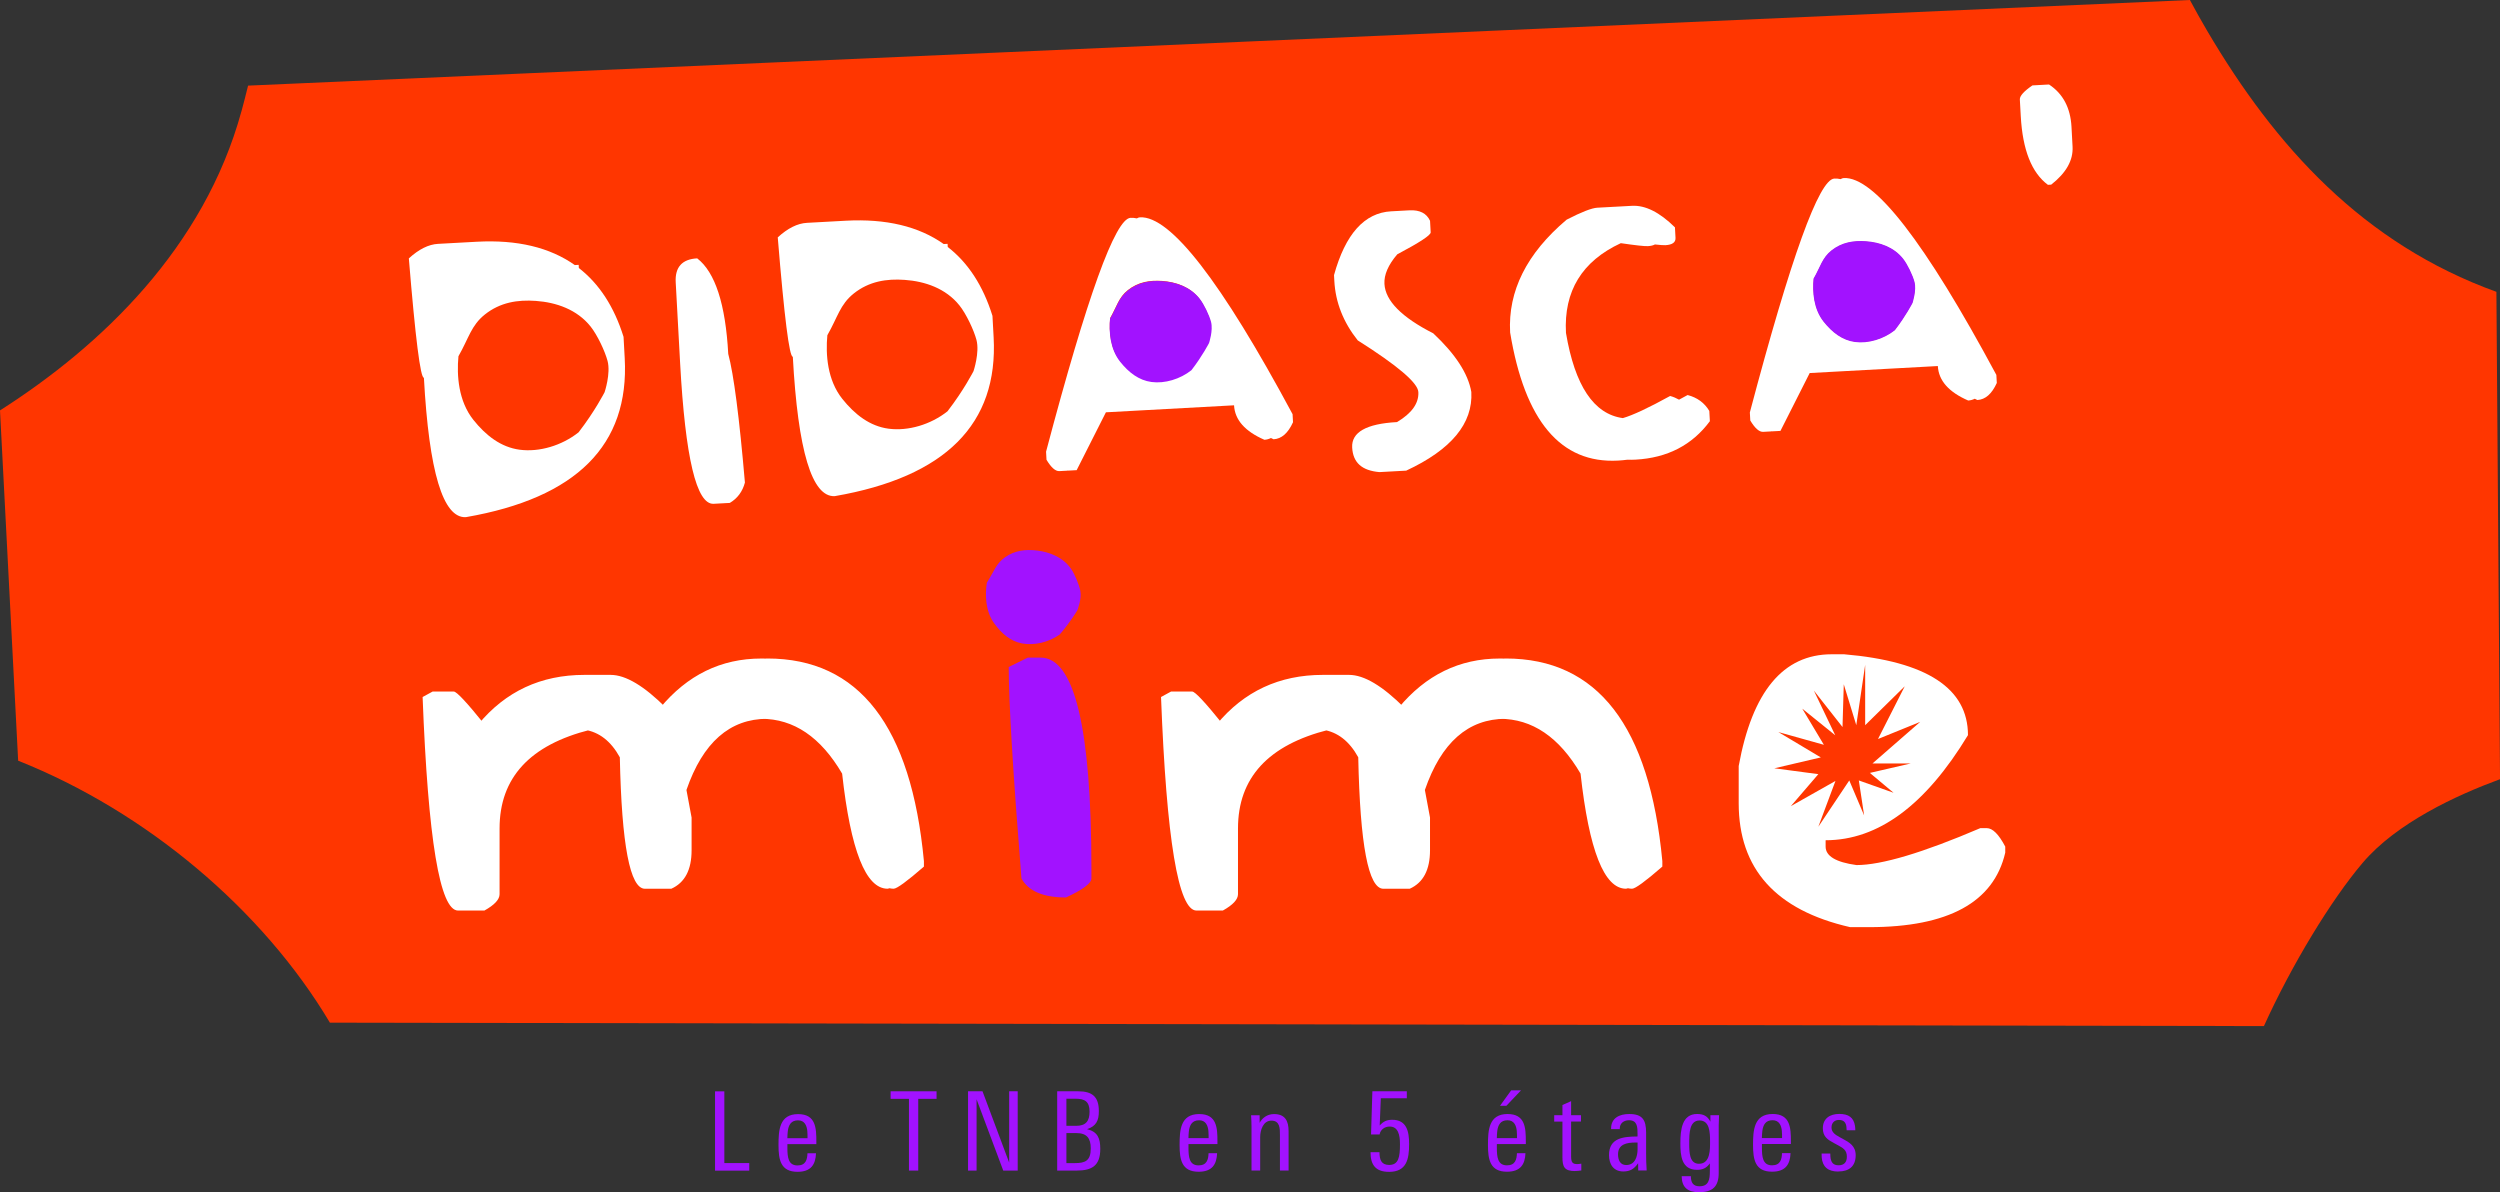 <?xml version="1.0" encoding="UTF-8"?><svg id="a" xmlns="http://www.w3.org/2000/svg" viewBox="0 0 793.28 378.3"><rect x="0" y="0" width="793.28" height="378.3" fill="#333333" stroke="none"/><defs><style>.b{fill:#fff;}.c{fill:#ff3600;}.d{fill:#a212ff;}</style></defs><path class="c" d="M76.61,35.32C64.77,78.57,32.3,109.62,0,130.23l5.76,111.15c40.56,16.13,77.54,47.18,98.92,83.12l613.69,1.09c8.74-19.29,21.26-39.94,31.33-51.8,10.77-12.69,29.81-21.48,43.59-26.54l-1.15-154.65c-42.26-15.27-70.17-46.07-91.83-82.91-1.87-3.18-3.68-6.42-5.43-9.69L78.72,27.17c-.66,2.71-1.36,5.43-2.1,8.15Z"/><path class="b" d="M221.23,81.98c5.71,4.41,8.99,14.52,9.85,30.31,1.74,6.48,3.51,20.1,5.29,40.84-.77,2.87-2.37,5.02-4.79,6.45l-5.13,.28c-5.45,.3-9-14.59-10.64-44.65l-1.4-25.63c-.26-4.8,2.01-7.34,6.81-7.6Z"/><path class="b" d="M454.81,105.78c-10.05-5.1-15.22-10.33-15.51-15.69-.16-2.91,1.2-6.04,4.07-9.39,7.11-3.77,10.65-6.09,10.6-6.97l-.2-3.67c-1.1-2.39-3.29-3.5-6.57-3.32l-2.08,.11-1.6,.09-2.08,.11c-8.5,.46-14.54,7.21-18.14,20.24l.1,1.87c.37,6.79,2.84,13.07,7.42,18.84,12.67,8.02,19.08,13.48,19.24,16.39,.19,3.56-2.07,6.74-6.78,9.54-9.74,.53-14.48,3.22-14.22,8.07s3.13,7.31,8.62,7.8l2.08-.11,4.36-.24,2.08-.11c14.32-6.66,21.21-14.98,20.67-24.96-1.01-5.83-5.04-12.02-12.06-18.59Z"/><path class="b" d="M535.5,125.35c-.95,.52-1.84,1-2.72,1.47-.86-.48-1.78-.89-2.83-1.17-6.86,3.78-11.84,6.11-15,7.02-9.2-1.25-15.22-10.25-18.05-27.03-.72-13.27,5.09-22.76,17.4-28.48,4.64,.68,7.53,1,8.61,.94,.96-.05,1.69-.24,2.22-.53,1.61,.18,2.74,.26,3.32,.23,2.22-.12,3.29-.9,3.21-2.33l-.18-3.33c-4.85-4.78-9.39-7.06-13.64-6.83l-5.47,.3s-.02,0-.03,0c-.01,0-.02,0-.03,0l-5.48,.3c-1.75,.1-5,1.36-9.73,3.8-12.66,10.7-18.64,22.63-17.92,35.79,4.64,28.1,16.05,41.65,34.25,40.65,.99-.05,1.95-.15,2.89-.27,.87,.02,1.75,.02,2.65-.03,10.11-.55,17.98-4.62,23.59-12.2l-.18-3.26c-1.53-2.56-3.82-4.24-6.88-5.04Z"/><path class="b" d="M644.92,27.1l5.26-.29c4.42,2.91,6.8,7.39,7.13,13.44l.34,6.3c.23,4.3-2.02,8.31-6.78,12.04l-1.04,.06c-5.17-3.84-8.04-11.12-8.62-21.83l-.29-5.26c-.06-1.11,1.27-2.59,3.99-4.46Z"/><path class="b" d="M241.56,208.95c29.09,0,45.66,21.43,49.69,64.3v1.73c-5.38,4.68-8.59,7.02-9.61,7.02-6.92,0-11.73-12.17-14.42-36.52-6.79-11.6-15.35-17.4-25.66-17.4-11.92,0-20.47,7.53-25.66,22.59l1.63,8.75v10.38c0,6.22-2.14,10.28-6.44,12.21h-6.44c-4.74,0-7.4-13.9-7.97-41.71-2.82-5.13-6.57-8.04-11.25-8.75-19.22,4.81-28.83,15.25-28.83,31.33v20.86c0,1.67-1.6,3.4-4.81,5.19h-6.44c-5.77,0-9.52-22.59-11.25-67.76l3.17-1.73h4.81c.9,0,4.13,3.46,9.7,10.38,8.65-10.44,19.86-15.67,33.64-15.67h6.44c4.74,0,10.6,3.49,17.59,10.48,8.65-10.44,19.35-15.67,32.1-15.67Zm1.92,0c29.09,0,45.66,21.43,49.69,64.3v1.73c-5.38,4.68-8.59,7.02-9.61,7.02-6.92,0-11.73-12.17-14.42-36.52-6.79-11.6-15.35-17.4-25.66-17.4-11.92,0-20.47,7.53-25.66,22.59l1.63,8.75v10.38c0,6.22-2.14,10.28-6.44,12.21h-6.44c-4.74,0-7.4-13.9-7.97-41.71-2.82-5.13-6.57-8.04-11.25-8.75-19.22,4.81-28.83,15.25-28.83,31.33v20.86c0,1.67-1.6,3.4-4.81,5.19h-6.44c-5.77,0-9.52-22.59-11.25-67.76l3.17-1.73h4.81c.9,0,4.13,3.46,9.7,10.38,8.65-10.44,19.86-15.67,33.64-15.67h6.44c4.74,0,10.6,3.49,17.59,10.48,8.65-10.44,19.35-15.67,32.1-15.67Z"/><path class="d" d="M326.13,208.66h4.04c10.76,0,16.15,22.33,16.15,66.99v3.08c0,1.54-2.69,3.56-8.07,6.05-7.24,0-11.95-2.02-14.13-6.05-2.69-33.64-4.04-56-4.04-67.08l6.05-2.98Zm13.67-28.25c-2.54-3.57-6.61-5.2-10.64-5.71-3.6-.45-7.11-.11-10.3,2.16-2.87,2.04-3.46,4.55-5.72,8.03-.58,3.85-.49,8.94,2.28,12.83,2.34,3.3,5.21,5.76,8.9,6.45,3.87,.73,8.47-.37,11.93-2.83,3.49-4.03,5.63-7.73,5.63-7.73,0,0,1.44-3.64,.92-6.16-.41-1.98-1.76-5.29-3-7.05Z"/><path class="b" d="M475.87,208.95c29.09,0,45.66,21.43,49.69,64.3v1.73c-5.38,4.68-8.59,7.02-9.61,7.02-6.92,0-11.73-12.17-14.42-36.52-6.79-11.6-15.35-17.4-25.66-17.4-11.92,0-20.47,7.53-25.66,22.59l1.63,8.75v10.38c0,6.22-2.14,10.28-6.44,12.21h-6.44c-4.74,0-7.4-13.9-7.97-41.71-2.82-5.13-6.57-8.04-11.25-8.75-19.22,4.81-28.83,15.25-28.83,31.33v20.86c0,1.67-1.6,3.4-4.81,5.19h-6.44c-5.77,0-9.52-22.59-11.25-67.76l3.17-1.73h4.81c.9,0,4.13,3.46,9.7,10.38,8.65-10.44,19.86-15.67,33.64-15.67h6.44c4.74,0,10.6,3.49,17.59,10.48,8.65-10.44,19.35-15.67,32.1-15.67Zm1.92,0c29.09,0,45.66,21.43,49.69,64.3v1.73c-5.38,4.68-8.59,7.02-9.61,7.02-6.92,0-11.73-12.17-14.42-36.52-6.79-11.6-15.35-17.4-25.66-17.4-11.92,0-20.47,7.53-25.66,22.59l1.63,8.75v10.38c0,6.22-2.14,10.28-6.44,12.21h-6.44c-4.74,0-7.4-13.9-7.97-41.71-2.82-5.13-6.57-8.04-11.25-8.75-19.22,4.81-28.83,15.25-28.83,31.33v20.86c0,1.67-1.6,3.4-4.81,5.19h-6.44c-5.77,0-9.52-22.59-11.25-67.76l3.17-1.73h4.81c.9,0,4.13,3.46,9.7,10.38,8.65-10.44,19.86-15.67,33.64-15.67h6.44c4.74,0,10.6,3.49,17.59,10.48,8.65-10.44,19.35-15.67,32.1-15.67Z"/><path class="b" d="M630.42,262.77h-2.02c-18.26,7.82-31.37,11.73-39.31,11.73-6.54-.9-9.8-2.85-9.8-5.86v-2.02c16.66,0,31.72-11.12,45.17-33.35,0-14.87-13.1-23.42-39.31-25.66h-3.94c-15.38,0-25.21,11.82-29.5,35.46v11.82c0,20.82,11.79,33.93,35.37,39.31h5.96c25.18,0,39.6-7.88,43.25-23.64v-1.92c-2.05-3.91-4.01-5.86-5.87-5.86Zm-62.13-7.01l8.69-10.11-13.96-1.86,14.75-3.45-13.48-8.05,14.45,4.05-6.86-11.47,10.46,8.44-6.79-14.19,9.1,11.58,.4-13.57,3.97,12.99,2.82-19.16v19.16l12.56-12.35-8.49,16.73,13.39-5.44-15.14,13.2h12.15l-12.98,3,7.52,6.3-11.02-3.91,1.68,11.1-4.71-11.1-9.82,14.69,5.43-14.53-14.13,7.98Z"/><path class="b" d="M183.67,85.03l-.05-.99-1.23,.07c-7.93-5.61-18.29-8.1-31.13-7.4l-12.26,.67c-3,.16-6.09,1.7-9.27,4.61,2.08,25.32,3.67,37.95,4.78,37.88,1.63,29.88,6.07,44.62,13.32,44.23,35.1-6.08,51.91-22.89,50.4-50.42l-.37-6.79c-2.97-9.54-7.71-16.82-14.19-21.85Zm8.19,39.39s-3.08,6.06-8.27,12.76c-5.29,4.21-12.49,6.35-18.7,5.52-5.91-.79-10.68-4.45-14.69-9.48-4.73-5.95-5.31-14.02-4.73-20.18,3.28-5.71,4.01-9.76,8.38-13.24,4.87-3.88,10.42-4.73,16.17-4.32,6.44,.46,13.05,2.69,17.39,8.14,2.13,2.67,4.56,7.82,5.38,10.93,1.04,3.96-.93,9.86-.93,9.86Z"/><path class="b" d="M300.73,78.36l-.05-.99-1.23,.07c-7.93-5.61-18.29-8.1-31.13-7.4l-12.26,.67c-3,.16-6.09,1.7-9.27,4.61,2.08,25.32,3.67,37.95,4.78,37.88,1.63,29.88,6.07,44.62,13.32,44.23,35.1-6.08,51.91-22.89,50.4-50.42l-.37-6.79c-2.97-9.54-7.71-16.82-14.19-21.85Zm8.19,39.39s-3.08,6.06-8.27,12.76c-5.29,4.21-12.49,6.35-18.7,5.52-5.91-.79-10.68-4.45-14.69-9.48-4.73-5.95-5.31-14.02-4.73-20.18,3.28-5.71,4.01-9.76,8.38-13.24,4.87-3.88,10.42-4.73,16.17-4.32,6.44,.46,13.05,2.69,17.39,8.14,2.13,2.67,4.56,7.82,5.38,10.93,1.04,3.96-.93,9.86-.93,9.86Z"/><path class="b" d="M361.71,68.96c-.31,.02-.63,.13-.97,.34-.7-.15-1.37-.22-2.01-.18-4.85,.26-13.78,25-26.8,74.21l.14,2.56c1.48,2.47,2.84,3.67,4.09,3.6l2.57-.14,.02-.04c.11,.01,.22,.03,.32,.02l2.57-.14,9.28-18.36,40.66-2.22c.25,4.62,3.46,8.26,9.63,10.94,.74-.04,1.43-.24,2.09-.56,.28,.13,.53,.27,.82,.4,2.54-.14,4.6-1.94,6.17-5.41l-.14-2.56c-22.64-42.17-38.78-62.99-48.43-62.46Zm21.7,39.6s-2.07,4.07-5.55,8.57c-3.55,2.83-8.39,4.26-12.56,3.71-3.97-.53-7.17-2.99-9.86-6.36-3.18-3.99-3.57-9.41-3.18-13.55,2.2-3.83,2.69-6.55,5.63-8.89,3.27-2.6,6.99-3.17,10.86-2.9,4.32,.31,8.76,1.81,11.68,5.47,1.43,1.8,3.06,5.25,3.61,7.34,.7,2.66-.62,6.62-.62,6.62Z"/><path class="b" d="M585.03,56.5c-.31,.02-.63,.13-.97,.34-.7-.15-1.37-.22-2.01-.18-4.85,.26-13.78,25-26.8,74.21l.14,2.56c1.48,2.47,2.84,3.67,4.09,3.6l2.57-.14,.02-.04c.11,.01,.22,.03,.32,.02l2.57-.14,9.28-18.36,40.66-2.22c.25,4.62,3.46,8.26,9.63,10.94,.74-.04,1.43-.24,2.09-.56,.28,.13,.53,.27,.82,.4,2.54-.14,4.6-1.94,6.17-5.41l-.14-2.56c-22.64-42.17-38.78-62.99-48.43-62.46Zm21.7,39.6s-2.07,4.07-5.55,8.57c-3.55,2.83-8.39,4.26-12.56,3.71-3.97-.53-7.17-2.99-9.86-6.36-3.18-3.99-3.57-9.41-3.18-13.55,2.2-3.83,2.69-6.55,5.63-8.89,3.27-2.6,6.99-3.17,10.86-2.9,4.32,.31,8.76,1.81,11.68,5.47,1.43,1.8,3.06,5.25,3.61,7.34,.7,2.66-.62,6.62-.62,6.62Z"/><path class="d" d="M380.63,94.74c-2.94-3.69-7.41-5.2-11.77-5.51-3.9-.28-7.65,.3-10.95,2.92-2.96,2.36-3.46,5.1-5.68,8.97-.39,4.17,0,9.64,3.21,13.67,2.71,3.41,5.94,5.89,9.94,6.42,4.21,.56,9.08-.89,12.67-3.74,3.51-4.54,5.6-8.64,5.6-8.64,0,0,1.34-4,.63-6.68-.55-2.1-2.2-5.59-3.64-7.4Z"/><path class="d" d="M603.85,82.05c-2.94-3.69-7.41-5.2-11.77-5.51-3.9-.28-7.65,.3-10.95,2.92-2.96,2.36-3.46,5.1-5.68,8.97-.39,4.17,0,9.64,3.21,13.67,2.71,3.41,5.94,5.89,9.94,6.42,4.21,.56,9.08-.89,12.67-3.74,3.51-4.54,5.6-8.64,5.6-8.64,0,0,1.34-4,.63-6.68-.55-2.1-2.2-5.59-3.64-7.4Z"/><g><path class="d" d="M226.89,371.46v-25.16h2.95v22.76h7.91v2.4h-10.86Z"/><path class="d" d="M249.85,363.06v1.18c0,2.89,.24,5.57,3.2,5.57,2.61,0,3.1-1.81,3.17-3.86h2.71c-.14,3.58-1.6,5.88-5.88,5.88-5.36,0-6.02-3.86-6.02-8.46,0-4.7,.24-9.85,6.23-9.85,5.64,0,5.78,4.49,5.78,8.73v.8h-9.19Zm6.33-4.11c-.17-1.81-.87-3.45-2.96-3.45-2.19,0-2.99,1.46-3.24,3.41-.07,.73-.14,1.46-.14,2.26h6.4c0-.73,0-1.46-.07-2.23Z"/><path class="d" d="M291.37,348.68v22.76h-2.95v-22.76h-5.82v-2.4h14.58v2.4h-5.81Z"/><path class="d" d="M318.34,371.44l-8.46-22.62v22.62h-2.71v-25.16h4.59l8.46,22.62v-22.62h2.71v25.16h-4.59Z"/><path class="d" d="M341.62,371.44h-6.16v-25.16h6.68c4.45,0,6.54,1.74,6.54,6.3,0,2.99-.83,4.77-3.76,5.71,3.41,.83,4.21,2.92,4.21,6.26,0,5.29-2.57,6.89-7.52,6.89Zm-.32-22.8h-2.92v8.6h3.1c3.06,0,4.25-1.5,4.25-4.49,0-3.27-1.57-4.11-4.42-4.11Zm.25,10.89h-3.17v9.54h2.68c3.27,0,5.05-.73,5.05-4.66,0-3.2-1.22-4.87-4.56-4.87Z"/><path class="d" d="M377.12,363.04v1.18c0,2.89,.24,5.57,3.2,5.57,2.61,0,3.1-1.81,3.17-3.86h2.71c-.14,3.58-1.6,5.88-5.88,5.88-5.36,0-6.02-3.86-6.02-8.46,0-4.7,.24-9.85,6.23-9.85,5.64,0,5.78,4.49,5.78,8.73v.8h-9.19Zm6.33-4.11c-.17-1.81-.87-3.45-2.96-3.45-2.19,0-2.99,1.46-3.24,3.41-.07,.73-.14,1.46-.14,2.26h6.4c0-.73,0-1.46-.07-2.23Z"/><path class="d" d="M406.14,371.43v-11.21c0-2.12,.03-4.63-2.72-4.63-2.57,0-3.55,2.92-3.55,5.29v10.55h-2.75v-13.71c0-1.29-.04-2.54-.14-3.83h2.72v2.4c.76-1.46,2.33-2.78,4.56-2.78,3.52,0,4.63,2.16,4.63,5.46v12.46h-2.75Z"/><path class="d" d="M440.73,371.84c-4.18,0-5.85-2.16-5.85-6.23h2.85c0,2.4,.59,4.04,3.06,4.04,2.99,0,3.44-2.47,3.44-6.58,0-2.99-.59-5.6-3.27-5.6-1.64,0-2.92,1.01-3.2,2.51h-2.71l.42-13.71h10.93v2.23h-8.25l-.35,8.63c1.08-1.22,2.19-1.81,3.93-1.81,4.66,0,5.4,3.72,5.4,7.72,0,4.87-.83,8.81-6.4,8.81Z"/><path class="d" d="M474.97,363.03v1.18c0,2.89,.24,5.57,3.2,5.57,2.61,0,3.1-1.81,3.17-3.86h2.71c-.14,3.58-1.6,5.88-5.88,5.88-5.36,0-6.02-3.86-6.02-8.46,0-4.7,.24-9.85,6.23-9.85,5.64,0,5.78,4.49,5.78,8.73v.8h-9.19Zm6.33-4.11c-.17-1.81-.87-3.45-2.96-3.45-2.19,0-2.99,1.46-3.24,3.41-.07,.73-.14,1.46-.14,2.26h6.4c0-.73,0-1.46-.07-2.23Zm-3.31-8.04h-2.02l3.55-4.91h3.13l-4.66,4.91Z"/><path class="d" d="M499.75,371.59c-3.31,0-3.97-1.29-3.97-4.35v-11.35h-2.61v-2.02h2.61v-3.24l2.75-1.22v4.45h3.13v2.02h-3.13v11.03c0,1.98,.49,2.47,1.99,2.47,.38,0,.8-.07,1.25-.14v2.16c-.66,.1-1.36,.17-2.02,.17Z"/><path class="d" d="M519.83,371.41l-.04-2.3c-1.22,1.78-2.51,2.61-4.7,2.61-3.13,0-4.52-2.3-4.53-5.18,0-5.53,4.59-5.88,9.05-5.92v-.77c0-2.09,0-4.39-2.72-4.38-1.6,0-2.92,.91-2.92,2.65v.17h-2.75v-.17c0-3.41,2.68-4.63,5.78-4.63,4.18,0,5.32,1.91,5.33,5.85v6.47c0,1.88,.04,3.72,.18,5.6h-2.68Zm-.21-8.87h-.7c-2.75,0-5.5,.52-5.5,3.76,0,1.71,.63,3.38,2.58,3.38,2.89,0,3.62-2.78,3.62-5.05v-2.09Z"/><path class="d" d="M545.37,356.79v15.38c0,4.32-1.91,6.13-6.26,6.13-3.58,0-5.46-1.53-5.5-5.08h2.92c0,1.88,.63,3.2,2.72,3.2,2.92,0,3.31-2.05,3.31-4.87v-2.4c-1.08,1.5-2.26,2.05-4.07,2.05-4.91,0-5.29-4.49-5.29-8.39,0-4.45,.56-9.33,5.32-9.33,2.12,0,3.31,.73,4.21,2.43v-2.05h2.75c0,.94-.1,1.95-.1,2.92Zm-6.09-1.25c-3.24,0-3.27,4.11-3.27,7.27,0,2.89,.07,6.47,3.1,6.47,3.62,0,3.52-4.56,3.51-7.2,0-2.92-.18-6.54-3.34-6.54Z"/><path class="d" d="M559.08,363.02v1.18c0,2.89,.24,5.57,3.2,5.57,2.61,0,3.1-1.81,3.17-3.86h2.71c-.14,3.58-1.6,5.88-5.88,5.88-5.36,0-6.02-3.86-6.02-8.46s.24-9.85,6.23-9.85c5.64,0,5.78,4.49,5.78,8.73v.8h-9.19Zm6.33-4.11c-.17-1.81-.87-3.45-2.96-3.45-2.19,0-2.99,1.46-3.24,3.41-.07,.73-.14,1.46-.14,2.26h6.4c0-.73,0-1.46-.07-2.23Z"/><path class="d" d="M583.31,371.75c-3.27,0-5.01-1.5-5.26-4.49-.03-.31-.03-.77-.03-1.22h2.75c0,.31,0,.7,.04,.97,.14,1.67,.77,2.75,2.58,2.75s2.64-1.01,2.64-2.72c0-2.12-1.15-2.75-3.17-3.83l-.9-.49c-2.02-1.08-3.55-2.05-3.55-4.7,0-3.13,2.26-4.56,5.22-4.56s4.56,1.15,4.98,3.79c.07,.42,.1,.9,.1,1.39h-2.75c0-.38-.04-.77-.07-1.11-.17-1.25-.73-2.16-2.4-2.16-1.43,0-2.33,.97-2.33,2.4,0,1.46,1.08,2.26,2.65,3.1l.84,.45c2.19,1.18,4.18,2.3,4.18,5.25,0,3.52-2.12,5.15-5.5,5.15Z"/></g></svg>